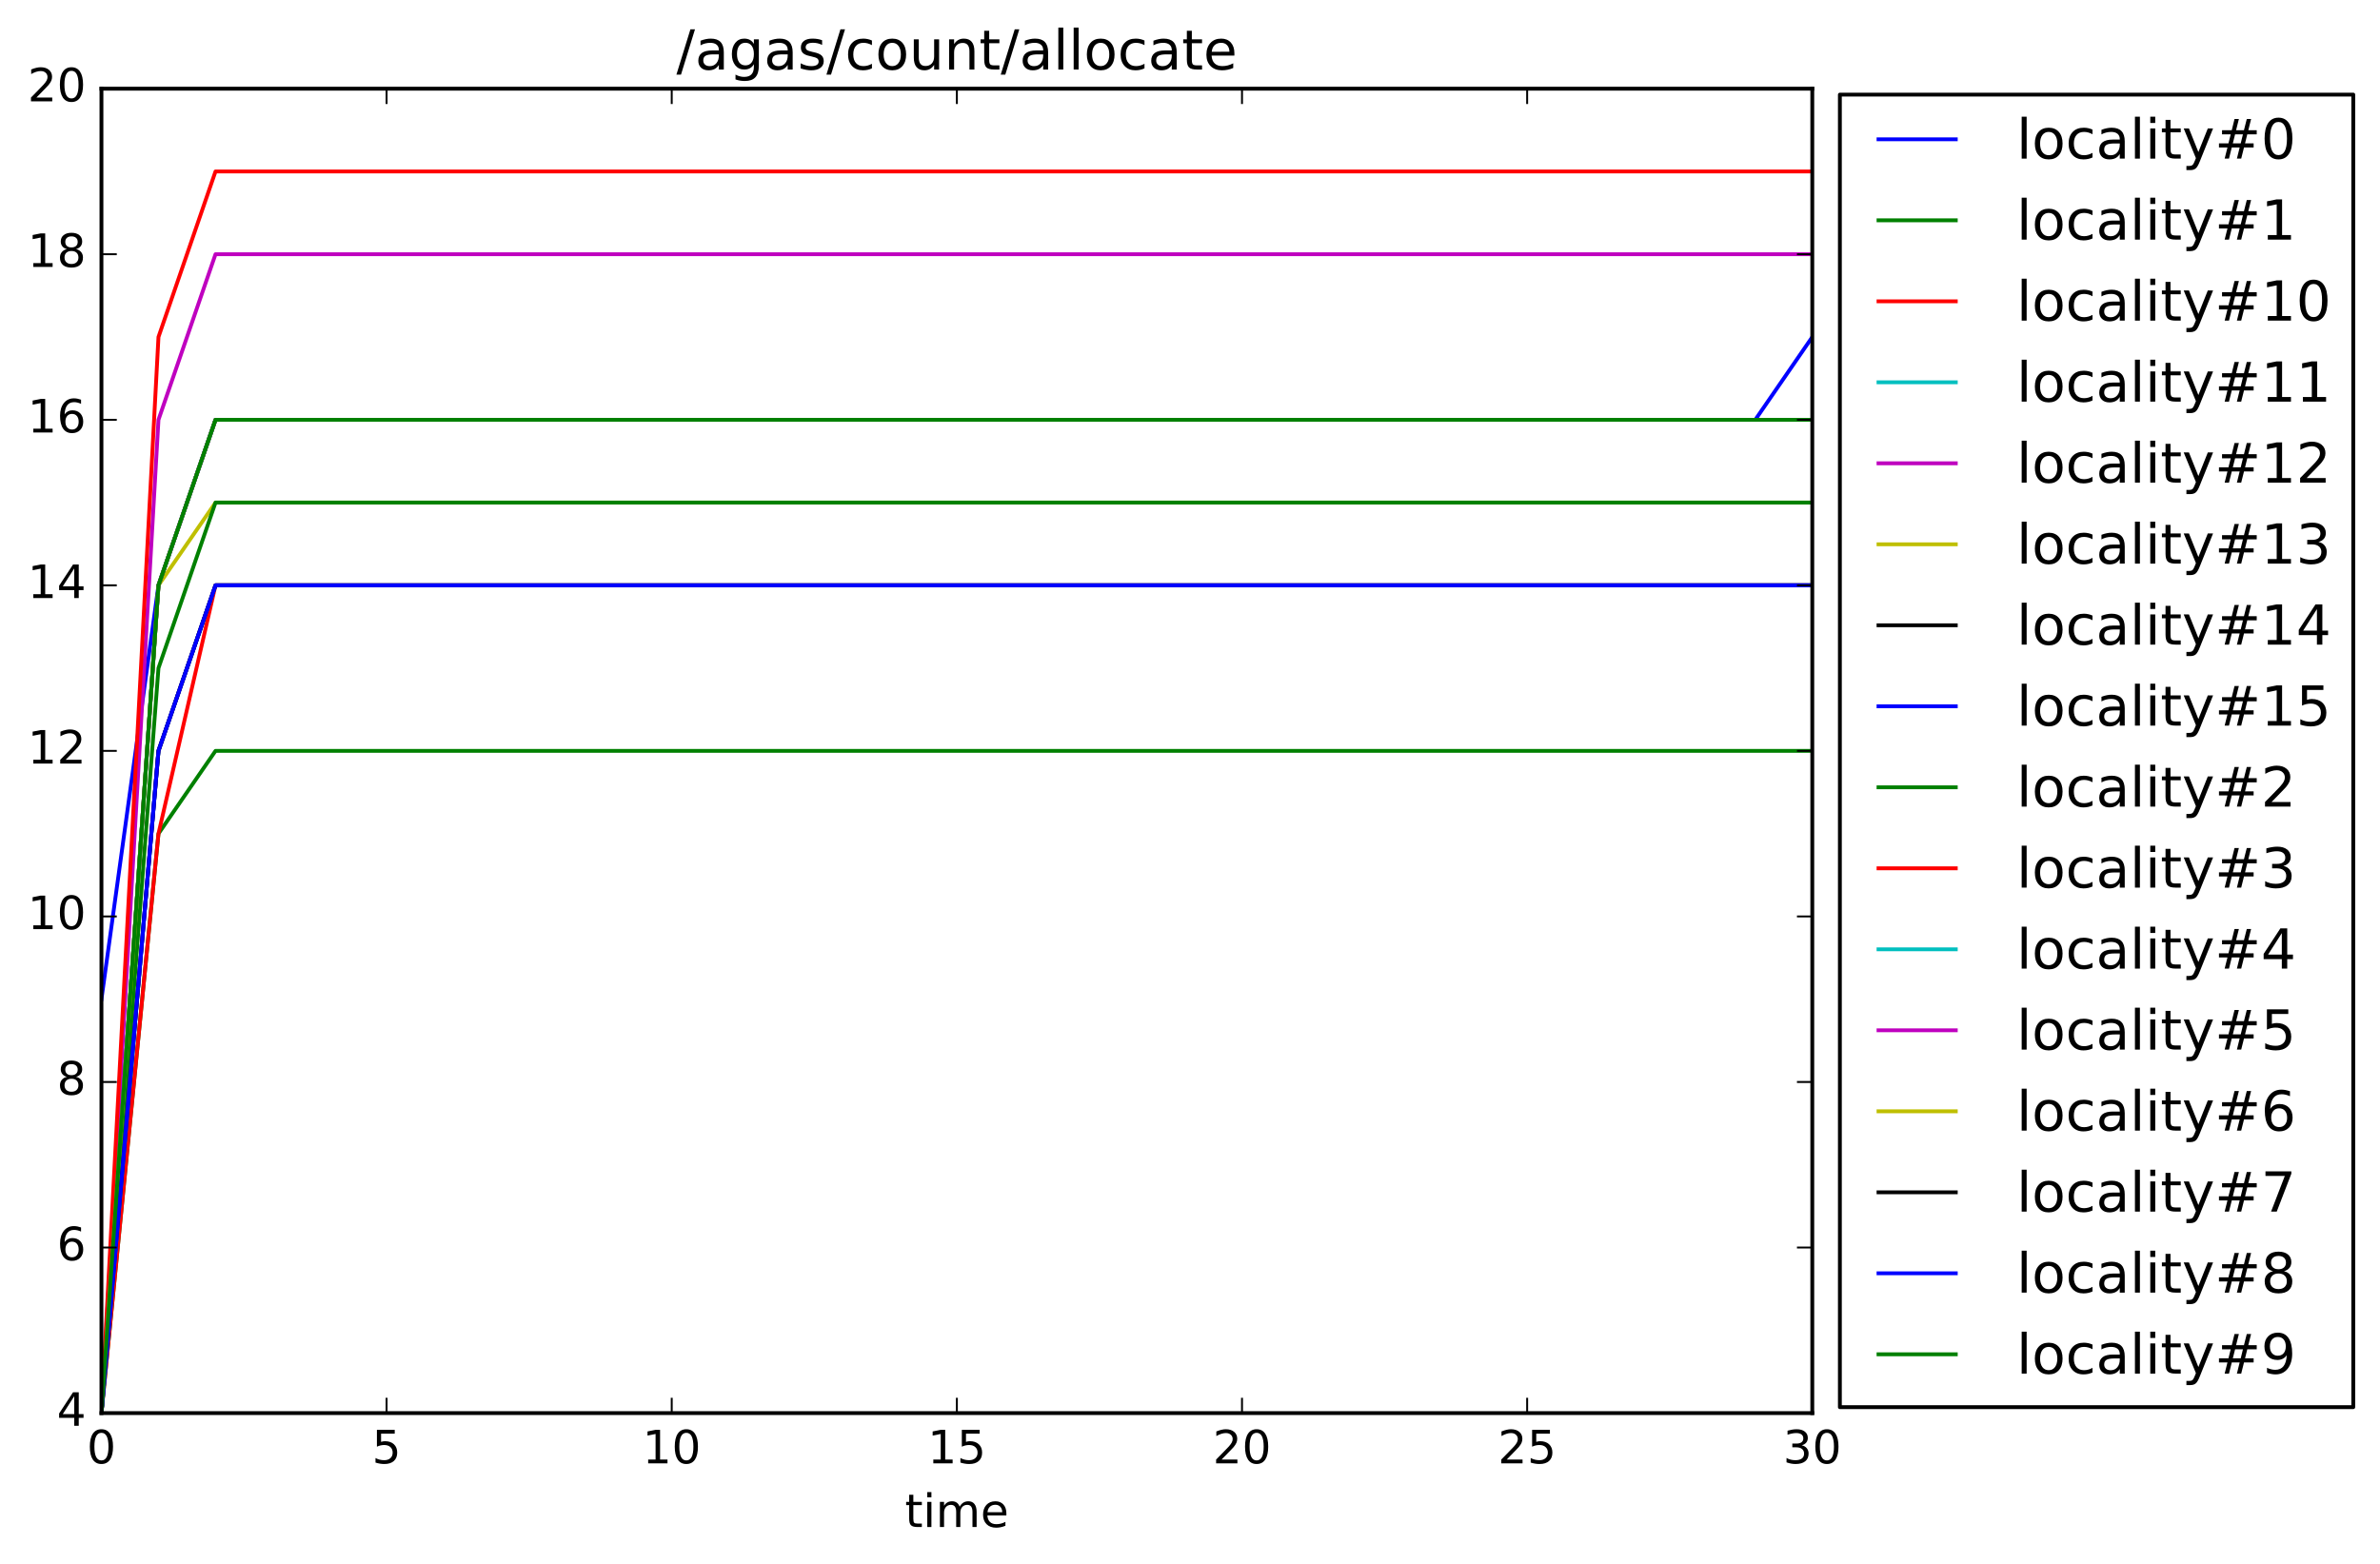 <?xml version="1.0" encoding="utf-8" standalone="no"?>
<!DOCTYPE svg PUBLIC "-//W3C//DTD SVG 1.1//EN"
  "http://www.w3.org/Graphics/SVG/1.1/DTD/svg11.dtd">
<!-- Created with matplotlib (http://matplotlib.org/) -->
<svg height="408pt" version="1.1" viewBox="0 0 621 408" width="621pt" xmlns="http://www.w3.org/2000/svg" xmlns:xlink="http://www.w3.org/1999/xlink">
 <defs>
  <style type="text/css">
*{stroke-linecap:butt;stroke-linejoin:round;stroke-miterlimit:100000;}
  </style>
 </defs>
 <g id="figure_1">
  <g id="patch_1">
   <path d="M 0 408.169 
L 621.224 408.169 
L 621.224 0 
L 0 0 
z
" style="fill:#ffffff;"/>
  </g>
  <g id="axes_1">
   <g id="patch_2">
    <path d="M 26.47 368.742 
L 472.87 368.742 
L 472.87 23.142 
L 26.47 23.142 
z
" style="fill:#ffffff;"/>
   </g>
   <g id="line2d_1">
    <path clip-path="url(#p6528536cc7)" d="M 26.47 260.742 
L 41.35 152.742 
L 56.23 109.542 
L 71.11 109.542 
L 85.99 109.542 
L 100.87 109.542 
L 115.75 109.542 
L 130.63 109.542 
L 145.51 109.542 
L 160.39 109.542 
L 175.27 109.542 
L 190.15 109.542 
L 205.03 109.542 
L 219.91 109.542 
L 234.79 109.542 
L 249.67 109.542 
L 264.55 109.542 
L 279.43 109.542 
L 294.31 109.542 
L 309.19 109.542 
L 324.07 109.542 
L 338.95 109.542 
L 353.83 109.542 
L 368.71 109.542 
L 383.59 109.542 
L 398.47 109.542 
L 413.35 109.542 
L 428.23 109.542 
L 443.11 109.542 
L 457.99 109.542 
L 472.87 87.942 
" style="fill:none;stroke:#0000ff;stroke-linecap:square;"/>
   </g>
   <g id="line2d_2">
    <path clip-path="url(#p6528536cc7)" d="M 26.47 368.742 
L 41.35 217.542 
L 56.23 195.942 
L 71.11 195.942 
L 85.99 195.942 
L 100.87 195.942 
L 115.75 195.942 
L 130.63 195.942 
L 145.51 195.942 
L 160.39 195.942 
L 175.27 195.942 
L 190.15 195.942 
L 205.03 195.942 
L 219.91 195.942 
L 234.79 195.942 
L 249.67 195.942 
L 264.55 195.942 
L 279.43 195.942 
L 294.31 195.942 
L 309.19 195.942 
L 324.07 195.942 
L 338.95 195.942 
L 353.83 195.942 
L 368.71 195.942 
L 383.59 195.942 
L 398.47 195.942 
L 413.35 195.942 
L 428.23 195.942 
L 443.11 195.942 
L 457.99 195.942 
L 472.87 195.942 
" style="fill:none;stroke:#008000;stroke-linecap:square;"/>
   </g>
   <g id="line2d_3">
    <path clip-path="url(#p6528536cc7)" d="M 26.47 368.742 
L 41.35 217.542 
L 56.23 152.742 
L 71.11 152.742 
L 85.99 152.742 
L 100.87 152.742 
L 115.75 152.742 
L 130.63 152.742 
L 145.51 152.742 
L 160.39 152.742 
L 175.27 152.742 
L 190.15 152.742 
L 205.03 152.742 
L 219.91 152.742 
L 234.79 152.742 
L 249.67 152.742 
L 264.55 152.742 
L 279.43 152.742 
L 294.31 152.742 
L 309.19 152.742 
L 324.07 152.742 
L 338.95 152.742 
L 353.83 152.742 
L 368.71 152.742 
L 383.59 152.742 
L 398.47 152.742 
L 413.35 152.742 
L 428.23 152.742 
L 443.11 152.742 
L 457.99 152.742 
L 472.87 152.742 
" style="fill:none;stroke:#ff0000;stroke-linecap:square;"/>
   </g>
   <g id="line2d_4">
    <path clip-path="url(#p6528536cc7)" d="M 26.47 368.742 
L 41.35 195.942 
L 56.23 152.742 
L 71.11 152.742 
L 85.99 152.742 
L 100.87 152.742 
L 115.75 152.742 
L 130.63 152.742 
L 145.51 152.742 
L 160.39 152.742 
L 175.27 152.742 
L 190.15 152.742 
L 205.03 152.742 
L 219.91 152.742 
L 234.79 152.742 
L 249.67 152.742 
L 264.55 152.742 
L 279.43 152.742 
L 294.31 152.742 
L 309.19 152.742 
L 324.07 152.742 
L 338.95 152.742 
L 353.83 152.742 
L 368.71 152.742 
L 383.59 152.742 
L 398.47 152.742 
L 413.35 152.742 
L 428.23 152.742 
L 443.11 152.742 
L 457.99 152.742 
L 472.87 152.742 
" style="fill:none;stroke:#00bfbf;stroke-linecap:square;"/>
   </g>
   <g id="line2d_5">
    <path clip-path="url(#p6528536cc7)" d="M 26.47 368.742 
L 41.35 109.542 
L 56.23 66.342 
L 71.11 66.342 
L 85.99 66.342 
L 100.87 66.342 
L 115.75 66.342 
L 130.63 66.342 
L 145.51 66.342 
L 160.39 66.342 
L 175.27 66.342 
L 190.15 66.342 
L 205.03 66.342 
L 219.91 66.342 
L 234.79 66.342 
L 249.67 66.342 
L 264.55 66.342 
L 279.43 66.342 
L 294.31 66.342 
L 309.19 66.342 
L 324.07 66.342 
L 338.95 66.342 
L 353.83 66.342 
L 368.71 66.342 
L 383.59 66.342 
L 398.47 66.342 
L 413.35 66.342 
L 428.23 66.342 
L 443.11 66.342 
L 457.99 66.342 
L 472.87 66.342 
" style="fill:none;stroke:#bf00bf;stroke-linecap:square;"/>
   </g>
   <g id="line2d_6">
    <path clip-path="url(#p6528536cc7)" d="M 26.47 368.742 
L 41.35 152.742 
L 56.23 131.142 
L 71.11 131.142 
L 85.99 131.142 
L 100.87 131.142 
L 115.75 131.142 
L 130.63 131.142 
L 145.51 131.142 
L 160.39 131.142 
L 175.27 131.142 
L 190.15 131.142 
L 205.03 131.142 
L 219.91 131.142 
L 234.79 131.142 
L 249.67 131.142 
L 264.55 131.142 
L 279.43 131.142 
L 294.31 131.142 
L 309.19 131.142 
L 324.07 131.142 
L 338.95 131.142 
L 353.83 131.142 
L 368.71 131.142 
L 383.59 131.142 
L 398.47 131.142 
L 413.35 131.142 
L 428.23 131.142 
L 443.11 131.142 
L 457.99 131.142 
L 472.87 131.142 
" style="fill:none;stroke:#bfbf00;stroke-linecap:square;"/>
   </g>
   <g id="line2d_7">
    <path clip-path="url(#p6528536cc7)" d="M 26.47 368.742 
L 41.35 152.742 
L 56.23 109.542 
L 71.11 109.542 
L 85.99 109.542 
L 100.87 109.542 
L 115.75 109.542 
L 130.63 109.542 
L 145.51 109.542 
L 160.39 109.542 
L 175.27 109.542 
L 190.15 109.542 
L 205.03 109.542 
L 219.91 109.542 
L 234.79 109.542 
L 249.67 109.542 
L 264.55 109.542 
L 279.43 109.542 
L 294.31 109.542 
L 309.19 109.542 
L 324.07 109.542 
L 338.95 109.542 
L 353.83 109.542 
L 368.71 109.542 
L 383.59 109.542 
L 398.47 109.542 
L 413.35 109.542 
L 428.23 109.542 
L 443.11 109.542 
L 457.99 109.542 
L 472.87 109.542 
" style="fill:none;stroke:#000000;stroke-linecap:square;"/>
   </g>
   <g id="line2d_8">
    <path clip-path="url(#p6528536cc7)" d="M 26.47 368.742 
L 41.35 152.742 
L 56.23 109.542 
L 71.11 109.542 
L 85.99 109.542 
L 100.87 109.542 
L 115.75 109.542 
L 130.63 109.542 
L 145.51 109.542 
L 160.39 109.542 
L 175.27 109.542 
L 190.15 109.542 
L 205.03 109.542 
L 219.91 109.542 
L 234.79 109.542 
L 249.67 109.542 
L 264.55 109.542 
L 279.43 109.542 
L 294.31 109.542 
L 309.19 109.542 
L 324.07 109.542 
L 338.95 109.542 
L 353.83 109.542 
L 368.71 109.542 
L 383.59 109.542 
L 398.47 109.542 
L 413.35 109.542 
L 428.23 109.542 
L 443.11 109.542 
L 457.99 109.542 
L 472.87 109.542 
" style="fill:none;stroke:#0000ff;stroke-linecap:square;"/>
   </g>
   <g id="line2d_9">
    <path clip-path="url(#p6528536cc7)" d="M 26.47 368.742 
L 41.35 174.342 
L 56.23 131.142 
L 71.11 131.142 
L 85.99 131.142 
L 100.87 131.142 
L 115.75 131.142 
L 130.63 131.142 
L 145.51 131.142 
L 160.39 131.142 
L 175.27 131.142 
L 190.15 131.142 
L 205.03 131.142 
L 219.91 131.142 
L 234.79 131.142 
L 249.67 131.142 
L 264.55 131.142 
L 279.43 131.142 
L 294.31 131.142 
L 309.19 131.142 
L 324.07 131.142 
L 338.95 131.142 
L 353.83 131.142 
L 368.71 131.142 
L 383.59 131.142 
L 398.47 131.142 
L 413.35 131.142 
L 428.23 131.142 
L 443.11 131.142 
L 457.99 131.142 
L 472.87 131.142 
" style="fill:none;stroke:#008000;stroke-linecap:square;"/>
   </g>
   <g id="line2d_10">
    <path clip-path="url(#p6528536cc7)" d="M 26.47 368.742 
L 41.35 87.942 
L 56.23 44.742 
L 71.11 44.742 
L 85.99 44.742 
L 100.87 44.742 
L 115.75 44.742 
L 130.63 44.742 
L 145.51 44.742 
L 160.39 44.742 
L 175.27 44.742 
L 190.15 44.742 
L 205.03 44.742 
L 219.91 44.742 
L 234.79 44.742 
L 249.67 44.742 
L 264.55 44.742 
L 279.43 44.742 
L 294.31 44.742 
L 309.19 44.742 
L 324.07 44.742 
L 338.95 44.742 
L 353.83 44.742 
L 368.71 44.742 
L 383.59 44.742 
L 398.47 44.742 
L 413.35 44.742 
L 428.23 44.742 
L 443.11 44.742 
L 457.99 44.742 
L 472.87 44.742 
" style="fill:none;stroke:#ff0000;stroke-linecap:square;"/>
   </g>
   <g id="line2d_11">
    <path clip-path="url(#p6528536cc7)" d="M 26.47 368.742 
L 41.35 195.942 
L 56.23 152.742 
L 71.11 152.742 
L 85.99 152.742 
L 100.87 152.742 
L 115.75 152.742 
L 130.63 152.742 
L 145.51 152.742 
L 160.39 152.742 
L 175.27 152.742 
L 190.15 152.742 
L 205.03 152.742 
L 219.91 152.742 
L 234.79 152.742 
L 249.67 152.742 
L 264.55 152.742 
L 279.43 152.742 
L 294.31 152.742 
L 309.19 152.742 
L 324.07 152.742 
L 338.95 152.742 
L 353.83 152.742 
L 368.71 152.742 
L 383.59 152.742 
L 398.47 152.742 
L 413.35 152.742 
L 428.23 152.742 
L 443.11 152.742 
L 457.99 152.742 
L 472.87 152.742 
" style="fill:none;stroke:#00bfbf;stroke-linecap:square;"/>
   </g>
   <g id="line2d_12">
    <path clip-path="url(#p6528536cc7)" d="M 26.47 368.742 
L 41.35 195.942 
L 56.23 152.742 
L 71.11 152.742 
L 85.99 152.742 
L 100.87 152.742 
L 115.75 152.742 
L 130.63 152.742 
L 145.51 152.742 
L 160.39 152.742 
L 175.27 152.742 
L 190.15 152.742 
L 205.03 152.742 
L 219.91 152.742 
L 234.79 152.742 
L 249.67 152.742 
L 264.55 152.742 
L 279.43 152.742 
L 294.31 152.742 
L 309.19 152.742 
L 324.07 152.742 
L 338.95 152.742 
L 353.83 152.742 
L 368.71 152.742 
L 383.59 152.742 
L 398.47 152.742 
L 413.35 152.742 
L 428.23 152.742 
L 443.11 152.742 
L 457.99 152.742 
L 472.87 152.742 
" style="fill:none;stroke:#bf00bf;stroke-linecap:square;"/>
   </g>
   <g id="line2d_13">
    <path clip-path="url(#p6528536cc7)" d="M 26.47 368.742 
L 41.35 152.742 
L 56.23 109.542 
L 71.11 109.542 
L 85.99 109.542 
L 100.87 109.542 
L 115.75 109.542 
L 130.63 109.542 
L 145.51 109.542 
L 160.39 109.542 
L 175.27 109.542 
L 190.15 109.542 
L 205.03 109.542 
L 219.91 109.542 
L 234.79 109.542 
L 249.67 109.542 
L 264.55 109.542 
L 279.43 109.542 
L 294.31 109.542 
L 309.19 109.542 
L 324.07 109.542 
L 338.95 109.542 
L 353.83 109.542 
L 368.71 109.542 
L 383.59 109.542 
L 398.47 109.542 
L 413.35 109.542 
L 428.23 109.542 
L 443.11 109.542 
L 457.99 109.542 
L 472.87 109.542 
" style="fill:none;stroke:#bfbf00;stroke-linecap:square;"/>
   </g>
   <g id="line2d_14">
    <path clip-path="url(#p6528536cc7)" d="M 26.47 368.742 
L 41.35 195.942 
L 56.23 152.742 
L 71.11 152.742 
L 85.99 152.742 
L 100.87 152.742 
L 115.75 152.742 
L 130.63 152.742 
L 145.51 152.742 
L 160.39 152.742 
L 175.27 152.742 
L 190.15 152.742 
L 205.03 152.742 
L 219.91 152.742 
L 234.79 152.742 
L 249.67 152.742 
L 264.55 152.742 
L 279.43 152.742 
L 294.31 152.742 
L 309.19 152.742 
L 324.07 152.742 
L 338.95 152.742 
L 353.83 152.742 
L 368.71 152.742 
L 383.59 152.742 
L 398.47 152.742 
L 413.35 152.742 
L 428.23 152.742 
L 443.11 152.742 
L 457.99 152.742 
L 472.87 152.742 
" style="fill:none;stroke:#000000;stroke-linecap:square;"/>
   </g>
   <g id="line2d_15">
    <path clip-path="url(#p6528536cc7)" d="M 26.47 368.742 
L 41.35 195.942 
L 56.23 152.742 
L 71.11 152.742 
L 85.99 152.742 
L 100.87 152.742 
L 115.75 152.742 
L 130.63 152.742 
L 145.51 152.742 
L 160.39 152.742 
L 175.27 152.742 
L 190.15 152.742 
L 205.03 152.742 
L 219.91 152.742 
L 234.79 152.742 
L 249.67 152.742 
L 264.55 152.742 
L 279.43 152.742 
L 294.31 152.742 
L 309.19 152.742 
L 324.07 152.742 
L 338.95 152.742 
L 353.83 152.742 
L 368.71 152.742 
L 383.59 152.742 
L 398.47 152.742 
L 413.35 152.742 
L 428.23 152.742 
L 443.11 152.742 
L 457.99 152.742 
L 472.87 152.742 
" style="fill:none;stroke:#0000ff;stroke-linecap:square;"/>
   </g>
   <g id="line2d_16">
    <path clip-path="url(#p6528536cc7)" d="M 26.47 368.742 
L 41.35 152.742 
L 56.23 109.542 
L 71.11 109.542 
L 85.99 109.542 
L 100.87 109.542 
L 115.75 109.542 
L 130.63 109.542 
L 145.51 109.542 
L 160.39 109.542 
L 175.27 109.542 
L 190.15 109.542 
L 205.03 109.542 
L 219.91 109.542 
L 234.79 109.542 
L 249.67 109.542 
L 264.55 109.542 
L 279.43 109.542 
L 294.31 109.542 
L 309.19 109.542 
L 324.07 109.542 
L 338.95 109.542 
L 353.83 109.542 
L 368.71 109.542 
L 383.59 109.542 
L 398.47 109.542 
L 413.35 109.542 
L 428.23 109.542 
L 443.11 109.542 
L 457.99 109.542 
L 472.87 109.542 
" style="fill:none;stroke:#008000;stroke-linecap:square;"/>
   </g>
   <g id="patch_3">
    <path d="M 26.47 23.142 
L 472.87 23.142 
" style="fill:none;stroke:#000000;stroke-linecap:square;stroke-linejoin:miter;"/>
   </g>
   <g id="patch_4">
    <path d="M 472.87 368.742 
L 472.87 23.142 
" style="fill:none;stroke:#000000;stroke-linecap:square;stroke-linejoin:miter;"/>
   </g>
   <g id="patch_5">
    <path d="M 26.47 368.742 
L 472.87 368.742 
" style="fill:none;stroke:#000000;stroke-linecap:square;stroke-linejoin:miter;"/>
   </g>
   <g id="patch_6">
    <path d="M 26.47 368.742 
L 26.47 23.142 
" style="fill:none;stroke:#000000;stroke-linecap:square;stroke-linejoin:miter;"/>
   </g>
   <g id="matplotlib.axis_1">
    <g id="xtick_1">
     <g id="line2d_17">
      <defs>
       <path d="M 0 0 
L 0 -4 
" id="m78d6607d86" style="stroke:#000000;stroke-width:0.5;"/>
      </defs>
      <g>
       <use style="stroke:#000000;stroke-width:0.5;" x="26.47" xlink:href="#m78d6607d86" y="368.742"/>
      </g>
     </g>
     <g id="line2d_18">
      <defs>
       <path d="M 0 0 
L 0 4 
" id="m2a91fbe058" style="stroke:#000000;stroke-width:0.5;"/>
      </defs>
      <g>
       <use style="stroke:#000000;stroke-width:0.5;" x="26.47" xlink:href="#m2a91fbe058" y="23.142"/>
      </g>
     </g>
     <g id="text_1">
      <!-- 0 -->
      <defs>
       <path d="M 31.781 66.406 
Q 24.172 66.406 20.328 58.906 
Q 16.5 51.422 16.5 36.375 
Q 16.5 21.391 20.328 13.891 
Q 24.172 6.391 31.781 6.391 
Q 39.453 6.391 43.281 13.891 
Q 47.125 21.391 47.125 36.375 
Q 47.125 51.422 43.281 58.906 
Q 39.453 66.406 31.781 66.406 
M 31.781 74.219 
Q 44.047 74.219 50.516 64.516 
Q 56.984 54.828 56.984 36.375 
Q 56.984 17.969 50.516 8.266 
Q 44.047 -1.422 31.781 -1.422 
Q 19.531 -1.422 13.062 8.266 
Q 6.594 17.969 6.594 36.375 
Q 6.594 54.828 13.062 64.516 
Q 19.531 74.219 31.781 74.219 
" id="DejaVuSans-30"/>
      </defs>
      <g transform="translate(22.652 381.86)scale(0.12 -0.12)">
       <use xlink:href="#DejaVuSans-30"/>
      </g>
     </g>
    </g>
    <g id="xtick_2">
     <g id="line2d_19">
      <g>
       <use style="stroke:#000000;stroke-width:0.5;" x="100.87" xlink:href="#m78d6607d86" y="368.742"/>
      </g>
     </g>
     <g id="line2d_20">
      <g>
       <use style="stroke:#000000;stroke-width:0.5;" x="100.87" xlink:href="#m2a91fbe058" y="23.142"/>
      </g>
     </g>
     <g id="text_2">
      <!-- 5 -->
      <defs>
       <path d="M 10.797 72.906 
L 49.516 72.906 
L 49.516 64.594 
L 19.828 64.594 
L 19.828 46.734 
Q 21.969 47.469 24.109 47.828 
Q 26.266 48.188 28.422 48.188 
Q 40.625 48.188 47.75 41.5 
Q 54.891 34.812 54.891 23.391 
Q 54.891 11.625 47.562 5.094 
Q 40.234 -1.422 26.906 -1.422 
Q 22.312 -1.422 17.547 -0.641 
Q 12.797 0.141 7.719 1.703 
L 7.719 11.625 
Q 12.109 9.234 16.797 8.062 
Q 21.484 6.891 26.703 6.891 
Q 35.156 6.891 40.078 11.328 
Q 45.016 15.766 45.016 23.391 
Q 45.016 31 40.078 35.438 
Q 35.156 39.891 26.703 39.891 
Q 22.75 39.891 18.812 39.016 
Q 14.891 38.141 10.797 36.281 
z
" id="DejaVuSans-35"/>
      </defs>
      <g transform="translate(97.052 381.86)scale(0.12 -0.12)">
       <use xlink:href="#DejaVuSans-35"/>
      </g>
     </g>
    </g>
    <g id="xtick_3">
     <g id="line2d_21">
      <g>
       <use style="stroke:#000000;stroke-width:0.5;" x="175.27" xlink:href="#m78d6607d86" y="368.742"/>
      </g>
     </g>
     <g id="line2d_22">
      <g>
       <use style="stroke:#000000;stroke-width:0.5;" x="175.27" xlink:href="#m2a91fbe058" y="23.142"/>
      </g>
     </g>
     <g id="text_3">
      <!-- 10 -->
      <defs>
       <path d="M 12.406 8.297 
L 28.516 8.297 
L 28.516 63.922 
L 10.984 60.406 
L 10.984 69.391 
L 28.422 72.906 
L 38.281 72.906 
L 38.281 8.297 
L 54.391 8.297 
L 54.391 0 
L 12.406 0 
z
" id="DejaVuSans-31"/>
      </defs>
      <g transform="translate(167.635 381.86)scale(0.12 -0.12)">
       <use xlink:href="#DejaVuSans-31"/>
       <use x="63.623" xlink:href="#DejaVuSans-30"/>
      </g>
     </g>
    </g>
    <g id="xtick_4">
     <g id="line2d_23">
      <g>
       <use style="stroke:#000000;stroke-width:0.5;" x="249.67" xlink:href="#m78d6607d86" y="368.742"/>
      </g>
     </g>
     <g id="line2d_24">
      <g>
       <use style="stroke:#000000;stroke-width:0.5;" x="249.67" xlink:href="#m2a91fbe058" y="23.142"/>
      </g>
     </g>
     <g id="text_4">
      <!-- 15 -->
      <g transform="translate(242.035 381.86)scale(0.12 -0.12)">
       <use xlink:href="#DejaVuSans-31"/>
       <use x="63.623" xlink:href="#DejaVuSans-35"/>
      </g>
     </g>
    </g>
    <g id="xtick_5">
     <g id="line2d_25">
      <g>
       <use style="stroke:#000000;stroke-width:0.5;" x="324.07" xlink:href="#m78d6607d86" y="368.742"/>
      </g>
     </g>
     <g id="line2d_26">
      <g>
       <use style="stroke:#000000;stroke-width:0.5;" x="324.07" xlink:href="#m2a91fbe058" y="23.142"/>
      </g>
     </g>
     <g id="text_5">
      <!-- 20 -->
      <defs>
       <path d="M 19.188 8.297 
L 53.609 8.297 
L 53.609 0 
L 7.328 0 
L 7.328 8.297 
Q 12.938 14.109 22.625 23.891 
Q 32.328 33.688 34.812 36.531 
Q 39.547 41.844 41.422 45.531 
Q 43.312 49.219 43.312 52.781 
Q 43.312 58.594 39.234 62.25 
Q 35.156 65.922 28.609 65.922 
Q 23.969 65.922 18.812 64.312 
Q 13.672 62.703 7.812 59.422 
L 7.812 69.391 
Q 13.766 71.781 18.938 73 
Q 24.125 74.219 28.422 74.219 
Q 39.75 74.219 46.484 68.547 
Q 53.219 62.891 53.219 53.422 
Q 53.219 48.922 51.531 44.891 
Q 49.859 40.875 45.406 35.406 
Q 44.188 33.984 37.641 27.219 
Q 31.109 20.453 19.188 8.297 
" id="DejaVuSans-32"/>
      </defs>
      <g transform="translate(316.435 381.86)scale(0.12 -0.12)">
       <use xlink:href="#DejaVuSans-32"/>
       <use x="63.623" xlink:href="#DejaVuSans-30"/>
      </g>
     </g>
    </g>
    <g id="xtick_6">
     <g id="line2d_27">
      <g>
       <use style="stroke:#000000;stroke-width:0.5;" x="398.47" xlink:href="#m78d6607d86" y="368.742"/>
      </g>
     </g>
     <g id="line2d_28">
      <g>
       <use style="stroke:#000000;stroke-width:0.5;" x="398.47" xlink:href="#m2a91fbe058" y="23.142"/>
      </g>
     </g>
     <g id="text_6">
      <!-- 25 -->
      <g transform="translate(390.835 381.86)scale(0.12 -0.12)">
       <use xlink:href="#DejaVuSans-32"/>
       <use x="63.623" xlink:href="#DejaVuSans-35"/>
      </g>
     </g>
    </g>
    <g id="xtick_7">
     <g id="line2d_29">
      <g>
       <use style="stroke:#000000;stroke-width:0.5;" x="472.87" xlink:href="#m78d6607d86" y="368.742"/>
      </g>
     </g>
     <g id="line2d_30">
      <g>
       <use style="stroke:#000000;stroke-width:0.5;" x="472.87" xlink:href="#m2a91fbe058" y="23.142"/>
      </g>
     </g>
     <g id="text_7">
      <!-- 30 -->
      <defs>
       <path d="M 40.578 39.312 
Q 47.656 37.797 51.625 33 
Q 55.609 28.219 55.609 21.188 
Q 55.609 10.406 48.188 4.484 
Q 40.766 -1.422 27.094 -1.422 
Q 22.516 -1.422 17.656 -0.516 
Q 12.797 0.391 7.625 2.203 
L 7.625 11.719 
Q 11.719 9.328 16.594 8.109 
Q 21.484 6.891 26.812 6.891 
Q 36.078 6.891 40.938 10.547 
Q 45.797 14.203 45.797 21.188 
Q 45.797 27.641 41.281 31.266 
Q 36.766 34.906 28.719 34.906 
L 20.219 34.906 
L 20.219 43.016 
L 29.109 43.016 
Q 36.375 43.016 40.234 45.922 
Q 44.094 48.828 44.094 54.297 
Q 44.094 59.906 40.109 62.906 
Q 36.141 65.922 28.719 65.922 
Q 24.656 65.922 20.016 65.031 
Q 15.375 64.156 9.812 62.312 
L 9.812 71.094 
Q 15.438 72.656 20.344 73.438 
Q 25.25 74.219 29.594 74.219 
Q 40.828 74.219 47.359 69.109 
Q 53.906 64.016 53.906 55.328 
Q 53.906 49.266 50.438 45.094 
Q 46.969 40.922 40.578 39.312 
" id="DejaVuSans-33"/>
      </defs>
      <g transform="translate(465.235 381.86)scale(0.12 -0.12)">
       <use xlink:href="#DejaVuSans-33"/>
       <use x="63.623" xlink:href="#DejaVuSans-30"/>
      </g>
     </g>
    </g>
    <g id="text_8">
     <!-- time -->
     <defs>
      <path d="M 18.312 70.219 
L 18.312 54.688 
L 36.812 54.688 
L 36.812 47.703 
L 18.312 47.703 
L 18.312 18.016 
Q 18.312 11.328 20.141 9.422 
Q 21.969 7.516 27.594 7.516 
L 36.812 7.516 
L 36.812 0 
L 27.594 0 
Q 17.188 0 13.234 3.875 
Q 9.281 7.766 9.281 18.016 
L 9.281 47.703 
L 2.688 47.703 
L 2.688 54.688 
L 9.281 54.688 
L 9.281 70.219 
z
" id="DejaVuSans-74"/>
      <path d="M 52 44.188 
Q 55.375 50.25 60.062 53.125 
Q 64.75 56 71.094 56 
Q 79.641 56 84.281 50.016 
Q 88.922 44.047 88.922 33.016 
L 88.922 0 
L 79.891 0 
L 79.891 32.719 
Q 79.891 40.578 77.094 44.375 
Q 74.312 48.188 68.609 48.188 
Q 61.625 48.188 57.562 43.547 
Q 53.516 38.922 53.516 30.906 
L 53.516 0 
L 44.484 0 
L 44.484 32.719 
Q 44.484 40.625 41.703 44.406 
Q 38.922 48.188 33.109 48.188 
Q 26.219 48.188 22.156 43.531 
Q 18.109 38.875 18.109 30.906 
L 18.109 0 
L 9.078 0 
L 9.078 54.688 
L 18.109 54.688 
L 18.109 46.188 
Q 21.188 51.219 25.484 53.609 
Q 29.781 56 35.688 56 
Q 41.656 56 45.828 52.969 
Q 50 49.953 52 44.188 
" id="DejaVuSans-6d"/>
      <path d="M 56.203 29.594 
L 56.203 25.203 
L 14.891 25.203 
Q 15.484 15.922 20.484 11.062 
Q 25.484 6.203 34.422 6.203 
Q 39.594 6.203 44.453 7.469 
Q 49.312 8.734 54.109 11.281 
L 54.109 2.781 
Q 49.266 0.734 44.188 -0.344 
Q 39.109 -1.422 33.891 -1.422 
Q 20.797 -1.422 13.156 6.188 
Q 5.516 13.812 5.516 26.812 
Q 5.516 40.234 12.766 48.109 
Q 20.016 56 32.328 56 
Q 43.359 56 49.781 48.891 
Q 56.203 41.797 56.203 29.594 
M 47.219 32.234 
Q 47.125 39.594 43.094 43.984 
Q 39.062 48.391 32.422 48.391 
Q 24.906 48.391 20.391 44.141 
Q 15.875 39.891 15.188 32.172 
z
" id="DejaVuSans-65"/>
      <path d="M 9.422 54.688 
L 18.406 54.688 
L 18.406 0 
L 9.422 0 
z
M 9.422 75.984 
L 18.406 75.984 
L 18.406 64.594 
L 9.422 64.594 
z
" id="DejaVuSans-69"/>
     </defs>
     <g transform="translate(236.115 398.474)scale(0.12 -0.12)">
      <use xlink:href="#DejaVuSans-74"/>
      <use x="39.209" xlink:href="#DejaVuSans-69"/>
      <use x="66.992" xlink:href="#DejaVuSans-6d"/>
      <use x="164.404" xlink:href="#DejaVuSans-65"/>
     </g>
    </g>
   </g>
   <g id="matplotlib.axis_2">
    <g id="ytick_1">
     <g id="line2d_31">
      <defs>
       <path d="M 0 0 
L 4 0 
" id="m5345226a44" style="stroke:#000000;stroke-width:0.5;"/>
      </defs>
      <g>
       <use style="stroke:#000000;stroke-width:0.5;" x="26.47" xlink:href="#m5345226a44" y="368.742"/>
      </g>
     </g>
     <g id="line2d_32">
      <defs>
       <path d="M 0 0 
L -4 0 
" id="m3e75c0f306" style="stroke:#000000;stroke-width:0.5;"/>
      </defs>
      <g>
       <use style="stroke:#000000;stroke-width:0.5;" x="472.87" xlink:href="#m3e75c0f306" y="368.742"/>
      </g>
     </g>
     <g id="text_9">
      <!-- 4 -->
      <defs>
       <path d="M 37.797 64.312 
L 12.891 25.391 
L 37.797 25.391 
z
M 35.203 72.906 
L 47.609 72.906 
L 47.609 25.391 
L 58.016 25.391 
L 58.016 17.188 
L 47.609 17.188 
L 47.609 0 
L 37.797 0 
L 37.797 17.188 
L 4.891 17.188 
L 4.891 26.703 
z
" id="DejaVuSans-34"/>
      </defs>
      <g transform="translate(14.835 372.053)scale(0.12 -0.12)">
       <use xlink:href="#DejaVuSans-34"/>
      </g>
     </g>
    </g>
    <g id="ytick_2">
     <g id="line2d_33">
      <g>
       <use style="stroke:#000000;stroke-width:0.5;" x="26.47" xlink:href="#m5345226a44" y="325.542"/>
      </g>
     </g>
     <g id="line2d_34">
      <g>
       <use style="stroke:#000000;stroke-width:0.5;" x="472.87" xlink:href="#m3e75c0f306" y="325.542"/>
      </g>
     </g>
     <g id="text_10">
      <!-- 6 -->
      <defs>
       <path d="M 33.016 40.375 
Q 26.375 40.375 22.484 35.828 
Q 18.609 31.297 18.609 23.391 
Q 18.609 15.531 22.484 10.953 
Q 26.375 6.391 33.016 6.391 
Q 39.656 6.391 43.531 10.953 
Q 47.406 15.531 47.406 23.391 
Q 47.406 31.297 43.531 35.828 
Q 39.656 40.375 33.016 40.375 
M 52.594 71.297 
L 52.594 62.312 
Q 48.875 64.062 45.094 64.984 
Q 41.312 65.922 37.594 65.922 
Q 27.828 65.922 22.672 59.328 
Q 17.531 52.734 16.797 39.406 
Q 19.672 43.656 24.016 45.922 
Q 28.375 48.188 33.594 48.188 
Q 44.578 48.188 50.953 41.516 
Q 57.328 34.859 57.328 23.391 
Q 57.328 12.156 50.688 5.359 
Q 44.047 -1.422 33.016 -1.422 
Q 20.359 -1.422 13.672 8.266 
Q 6.984 17.969 6.984 36.375 
Q 6.984 53.656 15.188 63.938 
Q 23.391 74.219 37.203 74.219 
Q 40.922 74.219 44.703 73.484 
Q 48.484 72.75 52.594 71.297 
" id="DejaVuSans-36"/>
      </defs>
      <g transform="translate(14.835 328.853)scale(0.12 -0.12)">
       <use xlink:href="#DejaVuSans-36"/>
      </g>
     </g>
    </g>
    <g id="ytick_3">
     <g id="line2d_35">
      <g>
       <use style="stroke:#000000;stroke-width:0.5;" x="26.47" xlink:href="#m5345226a44" y="282.342"/>
      </g>
     </g>
     <g id="line2d_36">
      <g>
       <use style="stroke:#000000;stroke-width:0.5;" x="472.87" xlink:href="#m3e75c0f306" y="282.342"/>
      </g>
     </g>
     <g id="text_11">
      <!-- 8 -->
      <defs>
       <path d="M 31.781 34.625 
Q 24.75 34.625 20.719 30.859 
Q 16.703 27.094 16.703 20.516 
Q 16.703 13.922 20.719 10.156 
Q 24.75 6.391 31.781 6.391 
Q 38.812 6.391 42.859 10.172 
Q 46.922 13.969 46.922 20.516 
Q 46.922 27.094 42.891 30.859 
Q 38.875 34.625 31.781 34.625 
M 21.922 38.812 
Q 15.578 40.375 12.031 44.719 
Q 8.5 49.078 8.5 55.328 
Q 8.5 64.062 14.719 69.141 
Q 20.953 74.219 31.781 74.219 
Q 42.672 74.219 48.875 69.141 
Q 55.078 64.062 55.078 55.328 
Q 55.078 49.078 51.531 44.719 
Q 48 40.375 41.703 38.812 
Q 48.828 37.156 52.797 32.312 
Q 56.781 27.484 56.781 20.516 
Q 56.781 9.906 50.312 4.234 
Q 43.844 -1.422 31.781 -1.422 
Q 19.734 -1.422 13.25 4.234 
Q 6.781 9.906 6.781 20.516 
Q 6.781 27.484 10.781 32.312 
Q 14.797 37.156 21.922 38.812 
M 18.312 54.391 
Q 18.312 48.734 21.844 45.562 
Q 25.391 42.391 31.781 42.391 
Q 38.141 42.391 41.719 45.562 
Q 45.312 48.734 45.312 54.391 
Q 45.312 60.062 41.719 63.234 
Q 38.141 66.406 31.781 66.406 
Q 25.391 66.406 21.844 63.234 
Q 18.312 60.062 18.312 54.391 
" id="DejaVuSans-38"/>
      </defs>
      <g transform="translate(14.835 285.653)scale(0.12 -0.12)">
       <use xlink:href="#DejaVuSans-38"/>
      </g>
     </g>
    </g>
    <g id="ytick_4">
     <g id="line2d_37">
      <g>
       <use style="stroke:#000000;stroke-width:0.5;" x="26.47" xlink:href="#m5345226a44" y="239.142"/>
      </g>
     </g>
     <g id="line2d_38">
      <g>
       <use style="stroke:#000000;stroke-width:0.5;" x="472.87" xlink:href="#m3e75c0f306" y="239.142"/>
      </g>
     </g>
     <g id="text_12">
      <!-- 10 -->
      <g transform="translate(7.2 242.453)scale(0.12 -0.12)">
       <use xlink:href="#DejaVuSans-31"/>
       <use x="63.623" xlink:href="#DejaVuSans-30"/>
      </g>
     </g>
    </g>
    <g id="ytick_5">
     <g id="line2d_39">
      <g>
       <use style="stroke:#000000;stroke-width:0.5;" x="26.47" xlink:href="#m5345226a44" y="195.942"/>
      </g>
     </g>
     <g id="line2d_40">
      <g>
       <use style="stroke:#000000;stroke-width:0.5;" x="472.87" xlink:href="#m3e75c0f306" y="195.942"/>
      </g>
     </g>
     <g id="text_13">
      <!-- 12 -->
      <g transform="translate(7.2 199.253)scale(0.12 -0.12)">
       <use xlink:href="#DejaVuSans-31"/>
       <use x="63.623" xlink:href="#DejaVuSans-32"/>
      </g>
     </g>
    </g>
    <g id="ytick_6">
     <g id="line2d_41">
      <g>
       <use style="stroke:#000000;stroke-width:0.5;" x="26.47" xlink:href="#m5345226a44" y="152.742"/>
      </g>
     </g>
     <g id="line2d_42">
      <g>
       <use style="stroke:#000000;stroke-width:0.5;" x="472.87" xlink:href="#m3e75c0f306" y="152.742"/>
      </g>
     </g>
     <g id="text_14">
      <!-- 14 -->
      <g transform="translate(7.2 156.053)scale(0.12 -0.12)">
       <use xlink:href="#DejaVuSans-31"/>
       <use x="63.623" xlink:href="#DejaVuSans-34"/>
      </g>
     </g>
    </g>
    <g id="ytick_7">
     <g id="line2d_43">
      <g>
       <use style="stroke:#000000;stroke-width:0.5;" x="26.47" xlink:href="#m5345226a44" y="109.542"/>
      </g>
     </g>
     <g id="line2d_44">
      <g>
       <use style="stroke:#000000;stroke-width:0.5;" x="472.87" xlink:href="#m3e75c0f306" y="109.542"/>
      </g>
     </g>
     <g id="text_15">
      <!-- 16 -->
      <g transform="translate(7.2 112.853)scale(0.12 -0.12)">
       <use xlink:href="#DejaVuSans-31"/>
       <use x="63.623" xlink:href="#DejaVuSans-36"/>
      </g>
     </g>
    </g>
    <g id="ytick_8">
     <g id="line2d_45">
      <g>
       <use style="stroke:#000000;stroke-width:0.5;" x="26.47" xlink:href="#m5345226a44" y="66.342"/>
      </g>
     </g>
     <g id="line2d_46">
      <g>
       <use style="stroke:#000000;stroke-width:0.5;" x="472.87" xlink:href="#m3e75c0f306" y="66.342"/>
      </g>
     </g>
     <g id="text_16">
      <!-- 18 -->
      <g transform="translate(7.2 69.653)scale(0.12 -0.12)">
       <use xlink:href="#DejaVuSans-31"/>
       <use x="63.623" xlink:href="#DejaVuSans-38"/>
      </g>
     </g>
    </g>
    <g id="ytick_9">
     <g id="line2d_47">
      <g>
       <use style="stroke:#000000;stroke-width:0.5;" x="26.47" xlink:href="#m5345226a44" y="23.142"/>
      </g>
     </g>
     <g id="line2d_48">
      <g>
       <use style="stroke:#000000;stroke-width:0.5;" x="472.87" xlink:href="#m3e75c0f306" y="23.142"/>
      </g>
     </g>
     <g id="text_17">
      <!-- 20 -->
      <g transform="translate(7.2 26.453)scale(0.12 -0.12)">
       <use xlink:href="#DejaVuSans-32"/>
       <use x="63.623" xlink:href="#DejaVuSans-30"/>
      </g>
     </g>
    </g>
   </g>
   <g id="text_18">
    <!-- /agas/count/allocate -->
    <defs>
     <path d="M 25.391 72.906 
L 33.688 72.906 
L 8.297 -9.281 
L 0 -9.281 
z
" id="DejaVuSans-2f"/>
     <path d="M 30.609 48.391 
Q 23.391 48.391 19.188 42.75 
Q 14.984 37.109 14.984 27.297 
Q 14.984 17.484 19.156 11.844 
Q 23.344 6.203 30.609 6.203 
Q 37.797 6.203 41.984 11.859 
Q 46.188 17.531 46.188 27.297 
Q 46.188 37.016 41.984 42.703 
Q 37.797 48.391 30.609 48.391 
M 30.609 56 
Q 42.328 56 49.016 48.375 
Q 55.719 40.766 55.719 27.297 
Q 55.719 13.875 49.016 6.219 
Q 42.328 -1.422 30.609 -1.422 
Q 18.844 -1.422 12.172 6.219 
Q 5.516 13.875 5.516 27.297 
Q 5.516 40.766 12.172 48.375 
Q 18.844 56 30.609 56 
" id="DejaVuSans-6f"/>
     <path d="M 54.891 33.016 
L 54.891 0 
L 45.906 0 
L 45.906 32.719 
Q 45.906 40.484 42.875 44.328 
Q 39.844 48.188 33.797 48.188 
Q 26.516 48.188 22.312 43.547 
Q 18.109 38.922 18.109 30.906 
L 18.109 0 
L 9.078 0 
L 9.078 54.688 
L 18.109 54.688 
L 18.109 46.188 
Q 21.344 51.125 25.703 53.562 
Q 30.078 56 35.797 56 
Q 45.219 56 50.047 50.172 
Q 54.891 44.344 54.891 33.016 
" id="DejaVuSans-6e"/>
     <path d="M 9.422 75.984 
L 18.406 75.984 
L 18.406 0 
L 9.422 0 
z
" id="DejaVuSans-6c"/>
     <path d="M 8.5 21.578 
L 8.5 54.688 
L 17.484 54.688 
L 17.484 21.922 
Q 17.484 14.156 20.5 10.266 
Q 23.531 6.391 29.594 6.391 
Q 36.859 6.391 41.078 11.031 
Q 45.312 15.672 45.312 23.688 
L 45.312 54.688 
L 54.297 54.688 
L 54.297 0 
L 45.312 0 
L 45.312 8.406 
Q 42.047 3.422 37.719 1 
Q 33.406 -1.422 27.688 -1.422 
Q 18.266 -1.422 13.375 4.438 
Q 8.5 10.297 8.5 21.578 
M 31.109 56 
z
" id="DejaVuSans-75"/>
     <path d="M 45.406 27.984 
Q 45.406 37.75 41.375 43.109 
Q 37.359 48.484 30.078 48.484 
Q 22.859 48.484 18.828 43.109 
Q 14.797 37.75 14.797 27.984 
Q 14.797 18.266 18.828 12.891 
Q 22.859 7.516 30.078 7.516 
Q 37.359 7.516 41.375 12.891 
Q 45.406 18.266 45.406 27.984 
M 54.391 6.781 
Q 54.391 -7.172 48.188 -13.984 
Q 42 -20.797 29.203 -20.797 
Q 24.469 -20.797 20.266 -20.094 
Q 16.062 -19.391 12.109 -17.922 
L 12.109 -9.188 
Q 16.062 -11.328 19.922 -12.344 
Q 23.781 -13.375 27.781 -13.375 
Q 36.625 -13.375 41.016 -8.766 
Q 45.406 -4.156 45.406 5.172 
L 45.406 9.625 
Q 42.625 4.781 38.281 2.391 
Q 33.938 0 27.875 0 
Q 17.828 0 11.672 7.656 
Q 5.516 15.328 5.516 27.984 
Q 5.516 40.672 11.672 48.328 
Q 17.828 56 27.875 56 
Q 33.938 56 38.281 53.609 
Q 42.625 51.219 45.406 46.391 
L 45.406 54.688 
L 54.391 54.688 
z
" id="DejaVuSans-67"/>
     <path d="M 48.781 52.594 
L 48.781 44.188 
Q 44.969 46.297 41.141 47.344 
Q 37.312 48.391 33.406 48.391 
Q 24.656 48.391 19.812 42.844 
Q 14.984 37.312 14.984 27.297 
Q 14.984 17.281 19.812 11.734 
Q 24.656 6.203 33.406 6.203 
Q 37.312 6.203 41.141 7.25 
Q 44.969 8.297 48.781 10.406 
L 48.781 2.094 
Q 45.016 0.344 40.984 -0.531 
Q 36.969 -1.422 32.422 -1.422 
Q 20.062 -1.422 12.781 6.344 
Q 5.516 14.109 5.516 27.297 
Q 5.516 40.672 12.859 48.328 
Q 20.219 56 33.016 56 
Q 37.156 56 41.109 55.141 
Q 45.062 54.297 48.781 52.594 
" id="DejaVuSans-63"/>
     <path d="M 44.281 53.078 
L 44.281 44.578 
Q 40.484 46.531 36.375 47.5 
Q 32.281 48.484 27.875 48.484 
Q 21.188 48.484 17.844 46.438 
Q 14.5 44.391 14.5 40.281 
Q 14.5 37.156 16.891 35.375 
Q 19.281 33.594 26.516 31.984 
L 29.594 31.297 
Q 39.156 29.25 43.188 25.516 
Q 47.219 21.781 47.219 15.094 
Q 47.219 7.469 41.188 3.016 
Q 35.156 -1.422 24.609 -1.422 
Q 20.219 -1.422 15.453 -0.562 
Q 10.688 0.297 5.422 2 
L 5.422 11.281 
Q 10.406 8.688 15.234 7.391 
Q 20.062 6.109 24.812 6.109 
Q 31.156 6.109 34.562 8.281 
Q 37.984 10.453 37.984 14.406 
Q 37.984 18.062 35.516 20.016 
Q 33.062 21.969 24.703 23.781 
L 21.578 24.516 
Q 13.234 26.266 9.516 29.906 
Q 5.812 33.547 5.812 39.891 
Q 5.812 47.609 11.281 51.797 
Q 16.75 56 26.812 56 
Q 31.781 56 36.172 55.266 
Q 40.578 54.547 44.281 53.078 
" id="DejaVuSans-73"/>
     <path d="M 34.281 27.484 
Q 23.391 27.484 19.188 25 
Q 14.984 22.516 14.984 16.5 
Q 14.984 11.719 18.141 8.906 
Q 21.297 6.109 26.703 6.109 
Q 34.188 6.109 38.703 11.406 
Q 43.219 16.703 43.219 25.484 
L 43.219 27.484 
z
M 52.203 31.203 
L 52.203 0 
L 43.219 0 
L 43.219 8.297 
Q 40.141 3.328 35.547 0.953 
Q 30.953 -1.422 24.312 -1.422 
Q 15.922 -1.422 10.953 3.297 
Q 6 8.016 6 15.922 
Q 6 25.141 12.172 29.828 
Q 18.359 34.516 30.609 34.516 
L 43.219 34.516 
L 43.219 35.406 
Q 43.219 41.609 39.141 45 
Q 35.062 48.391 27.688 48.391 
Q 23 48.391 18.547 47.266 
Q 14.109 46.141 10.016 43.891 
L 10.016 52.203 
Q 14.938 54.109 19.578 55.047 
Q 24.219 56 28.609 56 
Q 40.484 56 46.344 49.844 
Q 52.203 43.703 52.203 31.203 
" id="DejaVuSans-61"/>
    </defs>
    <g transform="translate(176.492 18.142)scale(0.144 -0.144)">
     <use xlink:href="#DejaVuSans-2f"/>
     <use x="33.691" xlink:href="#DejaVuSans-61"/>
     <use x="94.971" xlink:href="#DejaVuSans-67"/>
     <use x="158.447" xlink:href="#DejaVuSans-61"/>
     <use x="219.727" xlink:href="#DejaVuSans-73"/>
     <use x="271.826" xlink:href="#DejaVuSans-2f"/>
     <use x="305.518" xlink:href="#DejaVuSans-63"/>
     <use x="360.498" xlink:href="#DejaVuSans-6f"/>
     <use x="421.68" xlink:href="#DejaVuSans-75"/>
     <use x="485.059" xlink:href="#DejaVuSans-6e"/>
     <use x="548.438" xlink:href="#DejaVuSans-74"/>
     <use x="587.646" xlink:href="#DejaVuSans-2f"/>
     <use x="621.338" xlink:href="#DejaVuSans-61"/>
     <use x="682.617" xlink:href="#DejaVuSans-6c"/>
     <use x="710.4" xlink:href="#DejaVuSans-6c"/>
     <use x="738.184" xlink:href="#DejaVuSans-6f"/>
     <use x="799.365" xlink:href="#DejaVuSans-63"/>
     <use x="854.346" xlink:href="#DejaVuSans-61"/>
     <use x="915.625" xlink:href="#DejaVuSans-74"/>
     <use x="954.834" xlink:href="#DejaVuSans-65"/>
    </g>
   </g>
   <g id="legend_1">
    <g id="patch_7">
     <path d="M 480.07 367.194 
L 614.024 367.194 
L 614.024 24.69 
L 480.07 24.69 
z
" style="fill:#ffffff;stroke:#000000;stroke-linejoin:miter;"/>
    </g>
    <g id="line2d_49">
     <path d="M 490.15 36.352 
L 510.31 36.352 
" style="fill:none;stroke:#0000ff;stroke-linecap:square;"/>
    </g>
    <g id="line2d_50"/>
    <g id="text_19">
     <!-- locality#0 -->
     <defs>
      <path d="M 51.125 44 
L 36.922 44 
L 32.812 27.688 
L 47.125 27.688 
z
M 43.797 71.781 
L 38.719 51.516 
L 52.984 51.516 
L 58.109 71.781 
L 65.922 71.781 
L 60.891 51.516 
L 76.125 51.516 
L 76.125 44 
L 58.984 44 
L 54.984 27.688 
L 70.516 27.688 
L 70.516 20.219 
L 53.078 20.219 
L 48 0 
L 40.188 0 
L 45.219 20.219 
L 30.906 20.219 
L 25.875 0 
L 18.016 0 
L 23.094 20.219 
L 7.719 20.219 
L 7.719 27.688 
L 24.906 27.688 
L 29 44 
L 13.281 44 
L 13.281 51.516 
L 30.906 51.516 
L 35.891 71.781 
z
" id="DejaVuSans-23"/>
      <path d="M 32.172 -5.078 
Q 28.375 -14.844 24.75 -17.812 
Q 21.141 -20.797 15.094 -20.797 
L 7.906 -20.797 
L 7.906 -13.281 
L 13.188 -13.281 
Q 16.891 -13.281 18.938 -11.516 
Q 21 -9.766 23.484 -3.219 
L 25.094 0.875 
L 2.984 54.688 
L 12.5 54.688 
L 29.594 11.922 
L 46.688 54.688 
L 56.203 54.688 
z
" id="DejaVuSans-79"/>
     </defs>
     <g transform="translate(526.15 41.392)scale(0.144 -0.144)">
      <use xlink:href="#DejaVuSans-6c"/>
      <use x="27.783" xlink:href="#DejaVuSans-6f"/>
      <use x="88.965" xlink:href="#DejaVuSans-63"/>
      <use x="143.945" xlink:href="#DejaVuSans-61"/>
      <use x="205.225" xlink:href="#DejaVuSans-6c"/>
      <use x="233.008" xlink:href="#DejaVuSans-69"/>
      <use x="260.791" xlink:href="#DejaVuSans-74"/>
      <use x="300.0" xlink:href="#DejaVuSans-79"/>
      <use x="359.18" xlink:href="#DejaVuSans-23"/>
      <use x="442.969" xlink:href="#DejaVuSans-30"/>
     </g>
    </g>
    <g id="line2d_51">
     <path d="M 490.15 57.488 
L 510.31 57.488 
" style="fill:none;stroke:#008000;stroke-linecap:square;"/>
    </g>
    <g id="line2d_52"/>
    <g id="text_20">
     <!-- locality#1 -->
     <g transform="translate(526.15 62.528)scale(0.144 -0.144)">
      <use xlink:href="#DejaVuSans-6c"/>
      <use x="27.783" xlink:href="#DejaVuSans-6f"/>
      <use x="88.965" xlink:href="#DejaVuSans-63"/>
      <use x="143.945" xlink:href="#DejaVuSans-61"/>
      <use x="205.225" xlink:href="#DejaVuSans-6c"/>
      <use x="233.008" xlink:href="#DejaVuSans-69"/>
      <use x="260.791" xlink:href="#DejaVuSans-74"/>
      <use x="300.0" xlink:href="#DejaVuSans-79"/>
      <use x="359.18" xlink:href="#DejaVuSans-23"/>
      <use x="442.969" xlink:href="#DejaVuSans-31"/>
     </g>
    </g>
    <g id="line2d_53">
     <path d="M 490.15 78.624 
L 510.31 78.624 
" style="fill:none;stroke:#ff0000;stroke-linecap:square;"/>
    </g>
    <g id="line2d_54"/>
    <g id="text_21">
     <!-- locality#10 -->
     <g transform="translate(526.15 83.665)scale(0.144 -0.144)">
      <use xlink:href="#DejaVuSans-6c"/>
      <use x="27.783" xlink:href="#DejaVuSans-6f"/>
      <use x="88.965" xlink:href="#DejaVuSans-63"/>
      <use x="143.945" xlink:href="#DejaVuSans-61"/>
      <use x="205.225" xlink:href="#DejaVuSans-6c"/>
      <use x="233.008" xlink:href="#DejaVuSans-69"/>
      <use x="260.791" xlink:href="#DejaVuSans-74"/>
      <use x="300.0" xlink:href="#DejaVuSans-79"/>
      <use x="359.18" xlink:href="#DejaVuSans-23"/>
      <use x="442.969" xlink:href="#DejaVuSans-31"/>
      <use x="506.592" xlink:href="#DejaVuSans-30"/>
     </g>
    </g>
    <g id="line2d_55">
     <path d="M 490.15 99.761 
L 510.31 99.761 
" style="fill:none;stroke:#00bfbf;stroke-linecap:square;"/>
    </g>
    <g id="line2d_56"/>
    <g id="text_22">
     <!-- locality#11 -->
     <g transform="translate(526.15 104.801)scale(0.144 -0.144)">
      <use xlink:href="#DejaVuSans-6c"/>
      <use x="27.783" xlink:href="#DejaVuSans-6f"/>
      <use x="88.965" xlink:href="#DejaVuSans-63"/>
      <use x="143.945" xlink:href="#DejaVuSans-61"/>
      <use x="205.225" xlink:href="#DejaVuSans-6c"/>
      <use x="233.008" xlink:href="#DejaVuSans-69"/>
      <use x="260.791" xlink:href="#DejaVuSans-74"/>
      <use x="300.0" xlink:href="#DejaVuSans-79"/>
      <use x="359.18" xlink:href="#DejaVuSans-23"/>
      <use x="442.969" xlink:href="#DejaVuSans-31"/>
      <use x="506.592" xlink:href="#DejaVuSans-31"/>
     </g>
    </g>
    <g id="line2d_57">
     <path d="M 490.15 120.897 
L 510.31 120.897 
" style="fill:none;stroke:#bf00bf;stroke-linecap:square;"/>
    </g>
    <g id="line2d_58"/>
    <g id="text_23">
     <!-- locality#12 -->
     <g transform="translate(526.15 125.938)scale(0.144 -0.144)">
      <use xlink:href="#DejaVuSans-6c"/>
      <use x="27.783" xlink:href="#DejaVuSans-6f"/>
      <use x="88.965" xlink:href="#DejaVuSans-63"/>
      <use x="143.945" xlink:href="#DejaVuSans-61"/>
      <use x="205.225" xlink:href="#DejaVuSans-6c"/>
      <use x="233.008" xlink:href="#DejaVuSans-69"/>
      <use x="260.791" xlink:href="#DejaVuSans-74"/>
      <use x="300.0" xlink:href="#DejaVuSans-79"/>
      <use x="359.18" xlink:href="#DejaVuSans-23"/>
      <use x="442.969" xlink:href="#DejaVuSans-31"/>
      <use x="506.592" xlink:href="#DejaVuSans-32"/>
     </g>
    </g>
    <g id="line2d_59">
     <path d="M 490.15 142.034 
L 510.31 142.034 
" style="fill:none;stroke:#bfbf00;stroke-linecap:square;"/>
    </g>
    <g id="line2d_60"/>
    <g id="text_24">
     <!-- locality#13 -->
     <g transform="translate(526.15 147.074)scale(0.144 -0.144)">
      <use xlink:href="#DejaVuSans-6c"/>
      <use x="27.783" xlink:href="#DejaVuSans-6f"/>
      <use x="88.965" xlink:href="#DejaVuSans-63"/>
      <use x="143.945" xlink:href="#DejaVuSans-61"/>
      <use x="205.225" xlink:href="#DejaVuSans-6c"/>
      <use x="233.008" xlink:href="#DejaVuSans-69"/>
      <use x="260.791" xlink:href="#DejaVuSans-74"/>
      <use x="300.0" xlink:href="#DejaVuSans-79"/>
      <use x="359.18" xlink:href="#DejaVuSans-23"/>
      <use x="442.969" xlink:href="#DejaVuSans-31"/>
      <use x="506.592" xlink:href="#DejaVuSans-33"/>
     </g>
    </g>
    <g id="line2d_61">
     <path d="M 490.15 163.171 
L 510.31 163.171 
" style="fill:none;stroke:#000000;stroke-linecap:square;"/>
    </g>
    <g id="line2d_62"/>
    <g id="text_25">
     <!-- locality#14 -->
     <g transform="translate(526.15 168.21)scale(0.144 -0.144)">
      <use xlink:href="#DejaVuSans-6c"/>
      <use x="27.783" xlink:href="#DejaVuSans-6f"/>
      <use x="88.965" xlink:href="#DejaVuSans-63"/>
      <use x="143.945" xlink:href="#DejaVuSans-61"/>
      <use x="205.225" xlink:href="#DejaVuSans-6c"/>
      <use x="233.008" xlink:href="#DejaVuSans-69"/>
      <use x="260.791" xlink:href="#DejaVuSans-74"/>
      <use x="300.0" xlink:href="#DejaVuSans-79"/>
      <use x="359.18" xlink:href="#DejaVuSans-23"/>
      <use x="442.969" xlink:href="#DejaVuSans-31"/>
      <use x="506.592" xlink:href="#DejaVuSans-34"/>
     </g>
    </g>
    <g id="line2d_63">
     <path d="M 490.15 184.307 
L 510.31 184.307 
" style="fill:none;stroke:#0000ff;stroke-linecap:square;"/>
    </g>
    <g id="line2d_64"/>
    <g id="text_26">
     <!-- locality#15 -->
     <g transform="translate(526.15 189.347)scale(0.144 -0.144)">
      <use xlink:href="#DejaVuSans-6c"/>
      <use x="27.783" xlink:href="#DejaVuSans-6f"/>
      <use x="88.965" xlink:href="#DejaVuSans-63"/>
      <use x="143.945" xlink:href="#DejaVuSans-61"/>
      <use x="205.225" xlink:href="#DejaVuSans-6c"/>
      <use x="233.008" xlink:href="#DejaVuSans-69"/>
      <use x="260.791" xlink:href="#DejaVuSans-74"/>
      <use x="300.0" xlink:href="#DejaVuSans-79"/>
      <use x="359.18" xlink:href="#DejaVuSans-23"/>
      <use x="442.969" xlink:href="#DejaVuSans-31"/>
      <use x="506.592" xlink:href="#DejaVuSans-35"/>
     </g>
    </g>
    <g id="line2d_65">
     <path d="M 490.15 205.444 
L 510.31 205.444 
" style="fill:none;stroke:#008000;stroke-linecap:square;"/>
    </g>
    <g id="line2d_66"/>
    <g id="text_27">
     <!-- locality#2 -->
     <g transform="translate(526.15 210.483)scale(0.144 -0.144)">
      <use xlink:href="#DejaVuSans-6c"/>
      <use x="27.783" xlink:href="#DejaVuSans-6f"/>
      <use x="88.965" xlink:href="#DejaVuSans-63"/>
      <use x="143.945" xlink:href="#DejaVuSans-61"/>
      <use x="205.225" xlink:href="#DejaVuSans-6c"/>
      <use x="233.008" xlink:href="#DejaVuSans-69"/>
      <use x="260.791" xlink:href="#DejaVuSans-74"/>
      <use x="300.0" xlink:href="#DejaVuSans-79"/>
      <use x="359.18" xlink:href="#DejaVuSans-23"/>
      <use x="442.969" xlink:href="#DejaVuSans-32"/>
     </g>
    </g>
    <g id="line2d_67">
     <path d="M 490.15 226.58 
L 510.31 226.58 
" style="fill:none;stroke:#ff0000;stroke-linecap:square;"/>
    </g>
    <g id="line2d_68"/>
    <g id="text_28">
     <!-- locality#3 -->
     <g transform="translate(526.15 231.62)scale(0.144 -0.144)">
      <use xlink:href="#DejaVuSans-6c"/>
      <use x="27.783" xlink:href="#DejaVuSans-6f"/>
      <use x="88.965" xlink:href="#DejaVuSans-63"/>
      <use x="143.945" xlink:href="#DejaVuSans-61"/>
      <use x="205.225" xlink:href="#DejaVuSans-6c"/>
      <use x="233.008" xlink:href="#DejaVuSans-69"/>
      <use x="260.791" xlink:href="#DejaVuSans-74"/>
      <use x="300.0" xlink:href="#DejaVuSans-79"/>
      <use x="359.18" xlink:href="#DejaVuSans-23"/>
      <use x="442.969" xlink:href="#DejaVuSans-33"/>
     </g>
    </g>
    <g id="line2d_69">
     <path d="M 490.15 247.716 
L 510.31 247.716 
" style="fill:none;stroke:#00bfbf;stroke-linecap:square;"/>
    </g>
    <g id="line2d_70"/>
    <g id="text_29">
     <!-- locality#4 -->
     <g transform="translate(526.15 252.756)scale(0.144 -0.144)">
      <use xlink:href="#DejaVuSans-6c"/>
      <use x="27.783" xlink:href="#DejaVuSans-6f"/>
      <use x="88.965" xlink:href="#DejaVuSans-63"/>
      <use x="143.945" xlink:href="#DejaVuSans-61"/>
      <use x="205.225" xlink:href="#DejaVuSans-6c"/>
      <use x="233.008" xlink:href="#DejaVuSans-69"/>
      <use x="260.791" xlink:href="#DejaVuSans-74"/>
      <use x="300.0" xlink:href="#DejaVuSans-79"/>
      <use x="359.18" xlink:href="#DejaVuSans-23"/>
      <use x="442.969" xlink:href="#DejaVuSans-34"/>
     </g>
    </g>
    <g id="line2d_71">
     <path d="M 490.15 268.853 
L 510.31 268.853 
" style="fill:none;stroke:#bf00bf;stroke-linecap:square;"/>
    </g>
    <g id="line2d_72"/>
    <g id="text_30">
     <!-- locality#5 -->
     <g transform="translate(526.15 273.893)scale(0.144 -0.144)">
      <use xlink:href="#DejaVuSans-6c"/>
      <use x="27.783" xlink:href="#DejaVuSans-6f"/>
      <use x="88.965" xlink:href="#DejaVuSans-63"/>
      <use x="143.945" xlink:href="#DejaVuSans-61"/>
      <use x="205.225" xlink:href="#DejaVuSans-6c"/>
      <use x="233.008" xlink:href="#DejaVuSans-69"/>
      <use x="260.791" xlink:href="#DejaVuSans-74"/>
      <use x="300.0" xlink:href="#DejaVuSans-79"/>
      <use x="359.18" xlink:href="#DejaVuSans-23"/>
      <use x="442.969" xlink:href="#DejaVuSans-35"/>
     </g>
    </g>
    <g id="line2d_73">
     <path d="M 490.15 289.99 
L 510.31 289.99 
" style="fill:none;stroke:#bfbf00;stroke-linecap:square;"/>
    </g>
    <g id="line2d_74"/>
    <g id="text_31">
     <!-- locality#6 -->
     <g transform="translate(526.15 295.029)scale(0.144 -0.144)">
      <use xlink:href="#DejaVuSans-6c"/>
      <use x="27.783" xlink:href="#DejaVuSans-6f"/>
      <use x="88.965" xlink:href="#DejaVuSans-63"/>
      <use x="143.945" xlink:href="#DejaVuSans-61"/>
      <use x="205.225" xlink:href="#DejaVuSans-6c"/>
      <use x="233.008" xlink:href="#DejaVuSans-69"/>
      <use x="260.791" xlink:href="#DejaVuSans-74"/>
      <use x="300.0" xlink:href="#DejaVuSans-79"/>
      <use x="359.18" xlink:href="#DejaVuSans-23"/>
      <use x="442.969" xlink:href="#DejaVuSans-36"/>
     </g>
    </g>
    <g id="line2d_75">
     <path d="M 490.15 311.126 
L 510.31 311.126 
" style="fill:none;stroke:#000000;stroke-linecap:square;"/>
    </g>
    <g id="line2d_76"/>
    <g id="text_32">
     <!-- locality#7 -->
     <defs>
      <path d="M 8.203 72.906 
L 55.078 72.906 
L 55.078 68.703 
L 28.609 0 
L 18.312 0 
L 43.219 64.594 
L 8.203 64.594 
z
" id="DejaVuSans-37"/>
     </defs>
     <g transform="translate(526.15 316.166)scale(0.144 -0.144)">
      <use xlink:href="#DejaVuSans-6c"/>
      <use x="27.783" xlink:href="#DejaVuSans-6f"/>
      <use x="88.965" xlink:href="#DejaVuSans-63"/>
      <use x="143.945" xlink:href="#DejaVuSans-61"/>
      <use x="205.225" xlink:href="#DejaVuSans-6c"/>
      <use x="233.008" xlink:href="#DejaVuSans-69"/>
      <use x="260.791" xlink:href="#DejaVuSans-74"/>
      <use x="300.0" xlink:href="#DejaVuSans-79"/>
      <use x="359.18" xlink:href="#DejaVuSans-23"/>
      <use x="442.969" xlink:href="#DejaVuSans-37"/>
     </g>
    </g>
    <g id="line2d_77">
     <path d="M 490.15 332.262 
L 510.31 332.262 
" style="fill:none;stroke:#0000ff;stroke-linecap:square;"/>
    </g>
    <g id="line2d_78"/>
    <g id="text_33">
     <!-- locality#8 -->
     <g transform="translate(526.15 337.303)scale(0.144 -0.144)">
      <use xlink:href="#DejaVuSans-6c"/>
      <use x="27.783" xlink:href="#DejaVuSans-6f"/>
      <use x="88.965" xlink:href="#DejaVuSans-63"/>
      <use x="143.945" xlink:href="#DejaVuSans-61"/>
      <use x="205.225" xlink:href="#DejaVuSans-6c"/>
      <use x="233.008" xlink:href="#DejaVuSans-69"/>
      <use x="260.791" xlink:href="#DejaVuSans-74"/>
      <use x="300.0" xlink:href="#DejaVuSans-79"/>
      <use x="359.18" xlink:href="#DejaVuSans-23"/>
      <use x="442.969" xlink:href="#DejaVuSans-38"/>
     </g>
    </g>
    <g id="line2d_79">
     <path d="M 490.15 353.399 
L 510.31 353.399 
" style="fill:none;stroke:#008000;stroke-linecap:square;"/>
    </g>
    <g id="line2d_80"/>
    <g id="text_34">
     <!-- locality#9 -->
     <defs>
      <path d="M 10.984 1.516 
L 10.984 10.5 
Q 14.703 8.734 18.5 7.812 
Q 22.312 6.891 25.984 6.891 
Q 35.75 6.891 40.891 13.453 
Q 46.047 20.016 46.781 33.406 
Q 43.953 29.203 39.594 26.953 
Q 35.25 24.703 29.984 24.703 
Q 19.047 24.703 12.672 31.312 
Q 6.297 37.938 6.297 49.422 
Q 6.297 60.641 12.938 67.422 
Q 19.578 74.219 30.609 74.219 
Q 43.266 74.219 49.922 64.516 
Q 56.594 54.828 56.594 36.375 
Q 56.594 19.141 48.406 8.859 
Q 40.234 -1.422 26.422 -1.422 
Q 22.703 -1.422 18.891 -0.688 
Q 15.094 0.047 10.984 1.516 
M 30.609 32.422 
Q 37.25 32.422 41.125 36.953 
Q 45.016 41.5 45.016 49.422 
Q 45.016 57.281 41.125 61.844 
Q 37.25 66.406 30.609 66.406 
Q 23.969 66.406 20.094 61.844 
Q 16.219 57.281 16.219 49.422 
Q 16.219 41.5 20.094 36.953 
Q 23.969 32.422 30.609 32.422 
" id="DejaVuSans-39"/>
     </defs>
     <g transform="translate(526.15 358.439)scale(0.144 -0.144)">
      <use xlink:href="#DejaVuSans-6c"/>
      <use x="27.783" xlink:href="#DejaVuSans-6f"/>
      <use x="88.965" xlink:href="#DejaVuSans-63"/>
      <use x="143.945" xlink:href="#DejaVuSans-61"/>
      <use x="205.225" xlink:href="#DejaVuSans-6c"/>
      <use x="233.008" xlink:href="#DejaVuSans-69"/>
      <use x="260.791" xlink:href="#DejaVuSans-74"/>
      <use x="300.0" xlink:href="#DejaVuSans-79"/>
      <use x="359.18" xlink:href="#DejaVuSans-23"/>
      <use x="442.969" xlink:href="#DejaVuSans-39"/>
     </g>
    </g>
   </g>
  </g>
 </g>
 <defs>
  <clipPath id="p6528536cc7">
   <rect height="345.6" width="446.4" x="26.47" y="23.142"/>
  </clipPath>
 </defs>
</svg>
